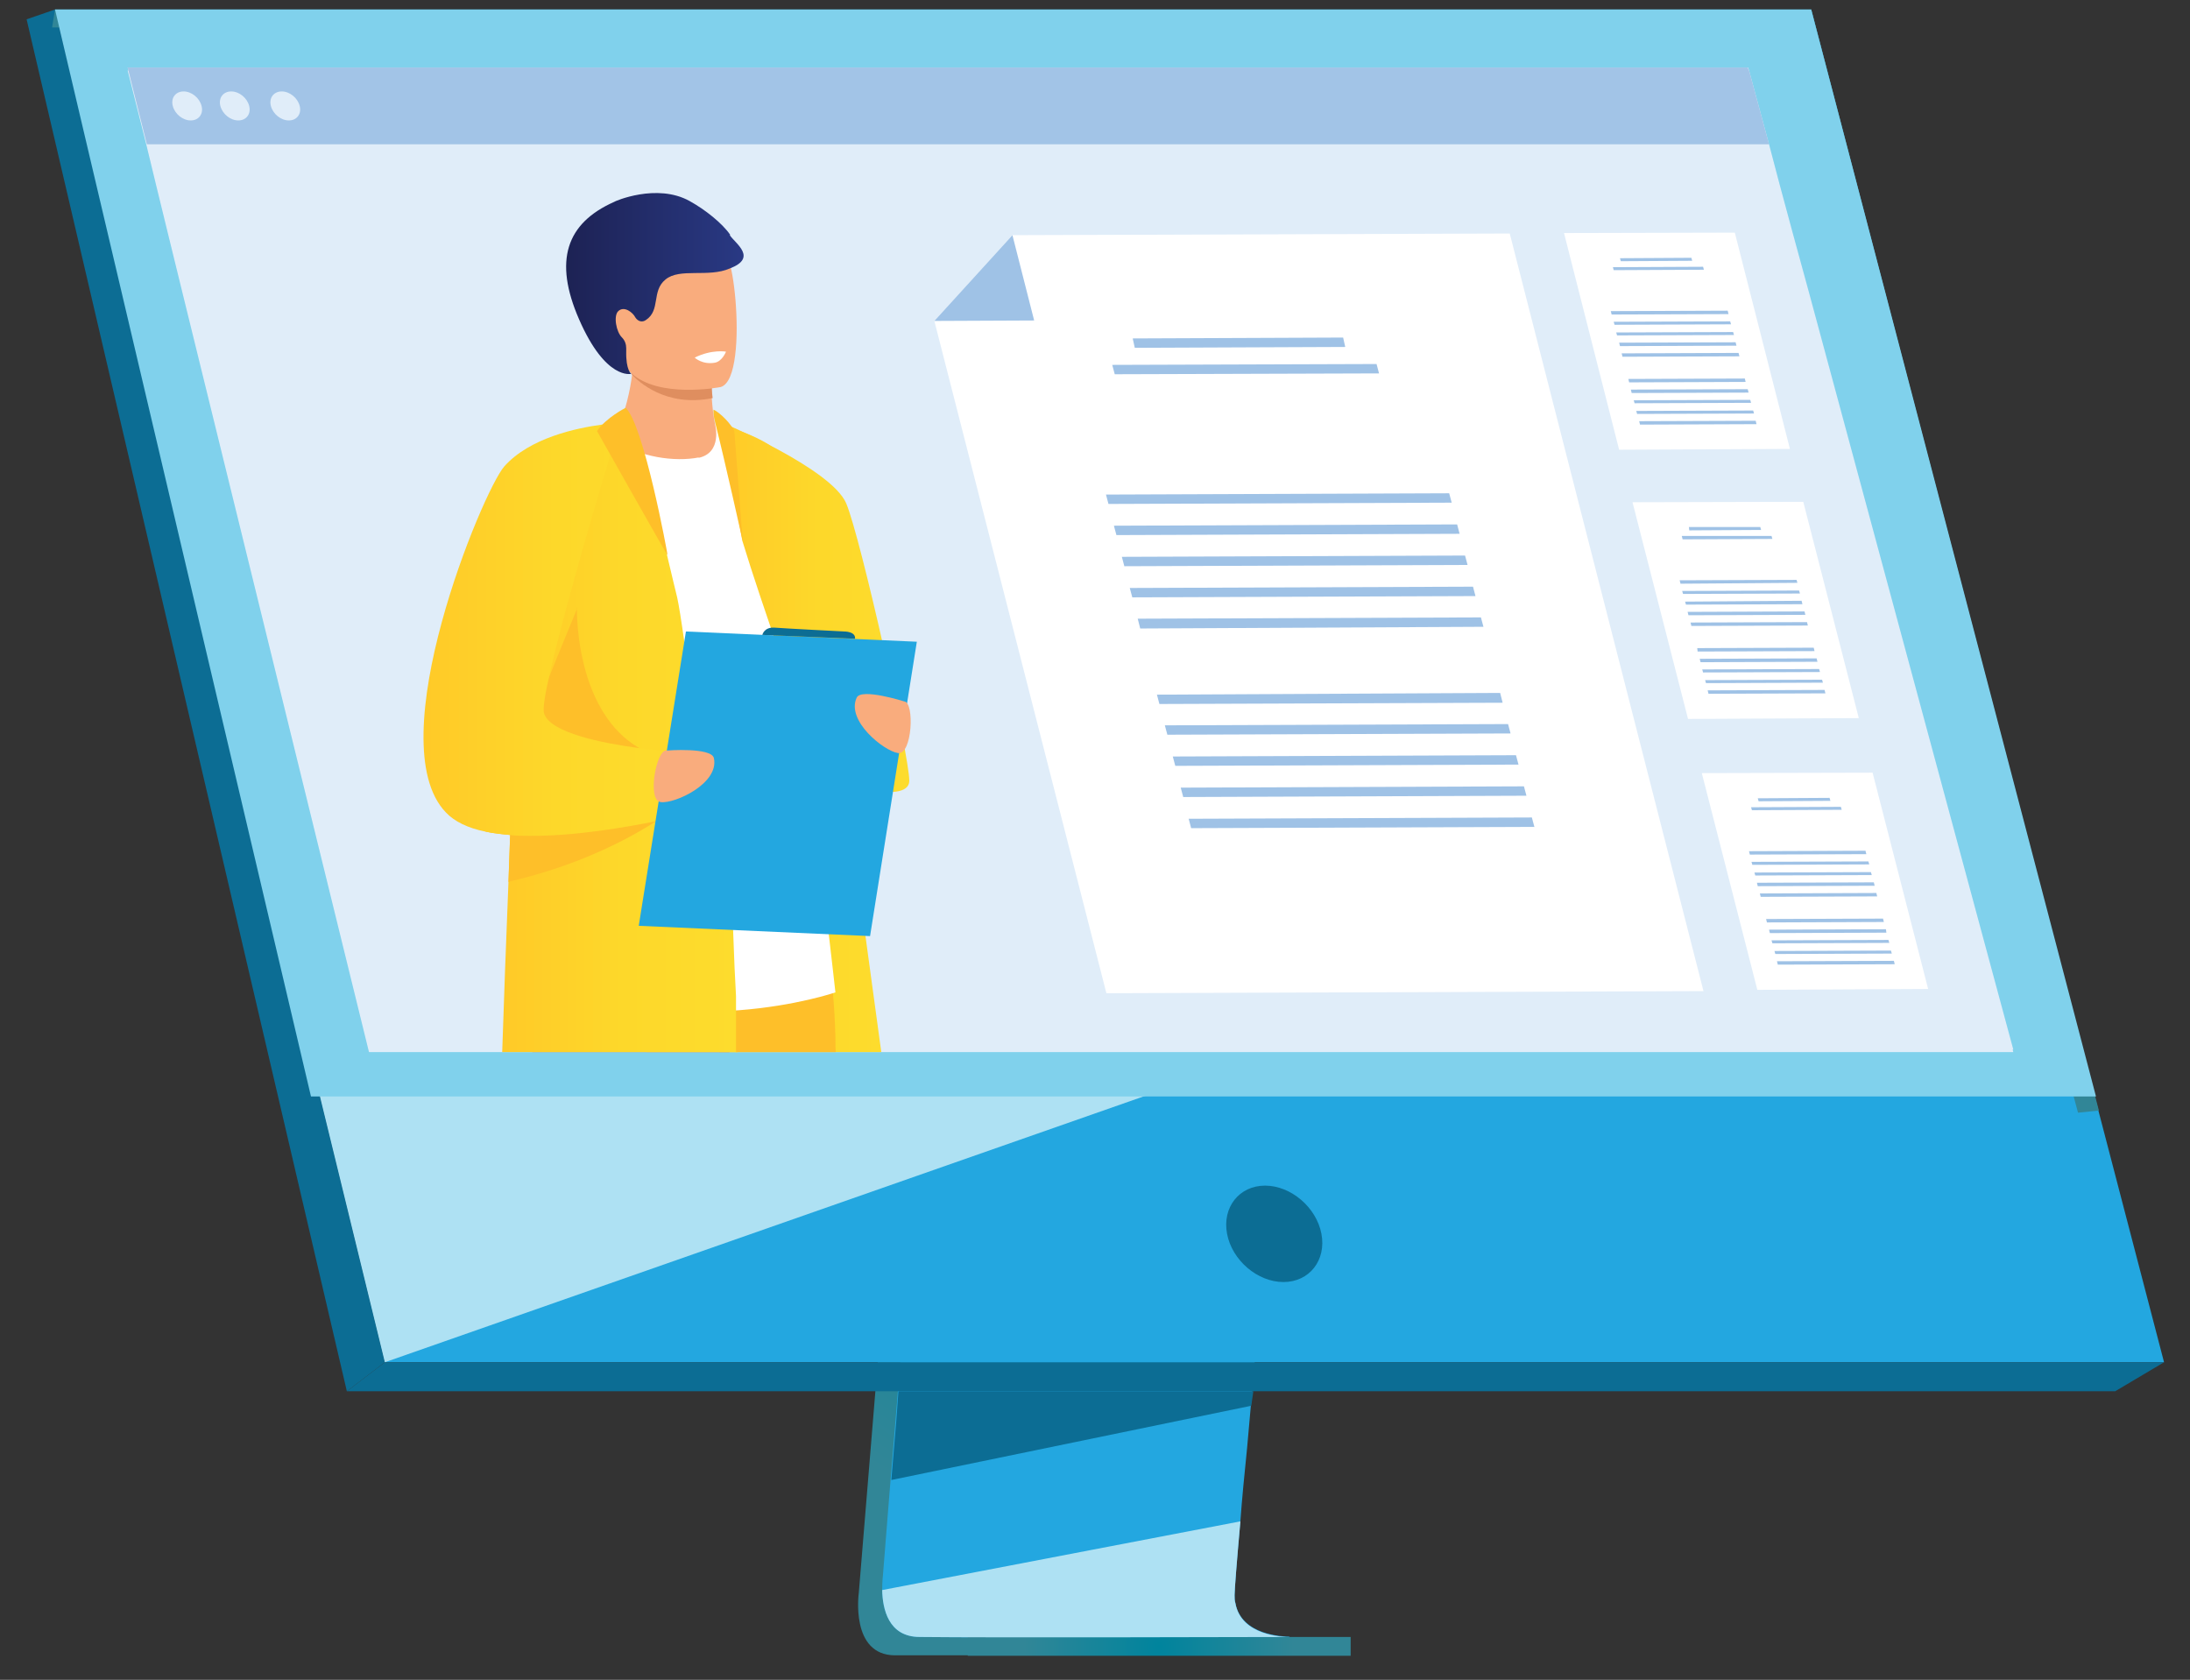 <svg width="73" height="56" viewBox="0 0 73 56" fill="none" xmlns="http://www.w3.org/2000/svg">
  <rect x="0" y="0" width="73" height="56" fill="#333333" stroke="none"/>
  <g clip-path="url(#clip0_1_44)">
    <path
      d="M31.438 18.919L28.626 53.106C28.626 53.106 28.334 55.183 29.837 55.183C32.315 55.183 42.183 55.183 42.183 55.183C42.183 55.183 40.318 54.756 40.331 53.775C40.359 52.637 43.616 18.591 43.616 18.591L31.424 18.919H31.438Z"
      fill="url(#paint0_radial_1_44)" />
    <path
      d="M42.99 54.571C42.503 54.571 33.08 54.6 30.658 54.571C29.601 54.571 29.42 53.618 29.406 53.007C29.406 52.708 29.433 52.495 29.433 52.495L29.503 51.613L29.684 49.352L29.851 47.347L30.06 44.773L30.241 42.597L32.245 18.307L44.437 17.98C44.437 17.98 43.059 32.23 42.085 42.597C41.974 43.749 41.876 44.858 41.779 45.896C41.751 46.223 41.723 46.55 41.695 46.863C41.612 47.844 41.528 48.74 41.445 49.537C41.403 49.949 41.375 50.347 41.347 50.703C41.222 52.097 41.153 52.993 41.153 53.163C41.153 53.263 41.153 53.348 41.18 53.434C41.375 54.529 42.795 54.557 42.976 54.557L42.99 54.571Z"
      fill="#23A7E0" />
    <path
      d="M1.834 0.317L8.695 28.447L9.628 32.301L12.829 45.413H72.135L60.374 0.317H1.834Z"
      fill="#23A7E0" />
    <path d="M1.834 0.317L0.887 0.644L11.562 46.38L12.829 45.413L1.834 0.317Z"
      fill="#0C6D94" />
    <path d="M11.562 46.38H70.506L72.135 45.413H12.829L11.562 46.38Z" fill="#0C6D94" />
    <path d="M32.259 55.197H45.022V54.571H32.259V55.197Z" fill="url(#paint1_radial_1_44)" />
    <path
      d="M69.267 37.093L59.636 0.915H1.736L1.834 0.317H60.374L69.963 37.022L69.267 37.093Z"
      fill="url(#paint2_radial_1_44)" />
    <path
      d="M41.779 46.38L41.709 46.863L29.712 49.338L29.879 47.333L29.948 46.38H41.779Z"
      fill="#0C6D94" />
    <path
      d="M42.99 54.571C42.503 54.571 33.08 54.6 30.658 54.571C29.601 54.571 29.42 53.618 29.406 53.007L41.347 50.717C41.222 52.111 41.153 53.007 41.153 53.178C41.153 53.277 41.153 53.362 41.18 53.448C41.375 54.543 42.795 54.571 42.976 54.571H42.99Z"
      fill="#AEE1F3" />
    <path d="M38.884 36.283L12.829 45.413L9.628 32.301L38.884 36.283Z" fill="#AEE1F3" />
    <path d="M1.834 0.317H60.374L69.866 36.553H10.366L1.834 0.317Z" fill="#80D1EC" />
    <path
      d="M44.048 41.132C43.881 40.25 43.032 39.525 42.169 39.525C41.306 39.525 40.735 40.25 40.902 41.132C41.069 42.014 41.918 42.739 42.781 42.739C43.644 42.739 44.215 42.014 44.048 41.132Z"
      fill="#0C6D94" />
    <path
      d="M67.11 34.989H12.3L6.093 9.717L5.619 7.783L5.216 6.134L4.896 4.811L4.255 2.251H58.272L58.314 2.394L58.968 4.811L59.316 6.134L59.761 7.783L60.29 9.717L67.11 34.989Z"
      fill="#E0EDF9" />
    <path
      d="M67.11 35.074H12.3L6.093 9.803L5.619 7.869L5.216 6.219L4.896 4.896L4.255 2.351H58.272L58.314 2.479L58.968 4.896L59.316 6.219L59.761 7.869L60.29 9.803L67.11 35.074Z"
      fill="#E0EDF9" />
    <path d="M58.968 4.811H4.896L4.255 2.251H58.258L58.314 2.394L58.968 4.811Z"
      fill="#A2C4E7" />
    <path
      d="M5.759 3.531C5.689 3.261 5.856 3.048 6.12 3.048C6.385 3.048 6.649 3.261 6.719 3.531C6.789 3.801 6.622 4.015 6.357 4.015C6.093 4.015 5.828 3.801 5.759 3.531Z"
      fill="#E0EDF9" />
    <path
      d="M7.345 3.531C7.276 3.261 7.443 3.048 7.707 3.048C7.972 3.048 8.236 3.261 8.306 3.531C8.375 3.801 8.208 4.015 7.944 4.015C7.679 4.015 7.415 3.801 7.345 3.531Z"
      fill="#E0EDF9" />
    <path
      d="M9.029 3.531C8.96 3.261 9.127 3.048 9.391 3.048C9.656 3.048 9.92 3.261 9.99 3.531C10.059 3.801 9.892 4.015 9.628 4.015C9.363 4.015 9.099 3.801 9.029 3.531Z"
      fill="#E0EDF9" />
    <path
      d="M29.378 35.074H23.964C23.908 34.647 23.866 34.178 23.824 33.709C23.755 32.855 23.699 31.931 23.657 30.978C23.657 30.751 23.643 30.537 23.63 30.31C23.63 30.025 23.616 29.741 23.602 29.442C23.602 28.945 23.574 28.447 23.574 27.949C23.574 27.309 23.56 26.669 23.56 26.029C23.56 25.873 23.56 25.702 23.56 25.546C23.56 25.389 23.56 25.247 23.56 25.091C23.56 23.711 23.588 22.36 23.616 21.094C23.671 18.307 23.783 15.989 23.838 14.866C23.866 14.411 23.88 14.155 23.88 14.155C23.88 14.155 23.977 14.169 24.103 14.197C24.2 14.226 24.312 14.254 24.451 14.297C24.576 14.339 24.715 14.382 24.854 14.439C25.105 14.539 25.355 14.652 25.606 14.809C26.01 15.065 26.372 15.406 26.538 15.861C26.678 16.245 27.012 18.293 27.415 21.023C27.415 21.094 27.443 21.18 27.443 21.265C27.652 22.716 27.889 24.337 28.125 25.986C28.376 27.736 28.612 29.542 28.849 31.206C29.044 32.628 29.225 33.965 29.378 35.088V35.074Z"
      fill="url(#paint3_linear_1_44)" />
    <path
      d="M27.861 35.074H21.556C21.43 34.548 21.319 34.036 21.222 33.552C20.943 32.23 20.762 31.135 20.776 30.552C20.776 30.281 20.888 30.068 21.055 29.897C21.18 29.784 21.333 29.698 21.5 29.627C22.029 29.414 22.794 29.385 23.602 29.442C23.88 29.456 24.145 29.485 24.423 29.513C25.926 29.698 27.318 30.082 27.318 30.082C27.318 30.082 27.415 30.466 27.527 31.135C27.61 31.632 27.708 32.301 27.763 33.097C27.805 33.552 27.833 34.05 27.847 34.59C27.847 34.747 27.847 34.917 27.861 35.074Z"
      fill="#FEBF29" />
    <path
      d="M24.938 30.552L24.868 31.021L24.562 33.282L24.506 33.666L24.312 35.074H17.742C17.686 34.15 17.645 33.239 17.631 32.457C17.631 32.372 17.631 32.286 17.631 32.201C17.631 31.021 17.728 30.139 18.062 29.912C18.438 29.656 19.691 29.727 21.027 29.897C21.166 29.912 21.291 29.926 21.43 29.954C22.21 30.054 22.989 30.196 23.602 30.31C23.922 30.367 24.214 30.424 24.423 30.466C24.729 30.523 24.924 30.566 24.924 30.566L24.938 30.552Z"
      fill="#C45B4F" />
    <path
      d="M17.645 15.321C17.645 15.321 21.25 12.931 23.852 14.155C24.27 14.354 24.729 14.894 25.077 15.278C26.01 16.33 27.847 33.083 27.847 33.083C27.847 33.083 22.655 34.875 17.659 32.471V15.335L17.645 15.321Z"
      fill="white" />
    <path
      d="M24.061 14.083C24.061 14.083 27.721 15.619 28.209 16.785C28.696 17.951 30.31 25.19 30.31 26.029C30.31 26.868 27.513 26.214 27.053 24.849C26.678 23.711 25.411 20.227 24.743 18.023L24.047 14.069L24.061 14.083Z"
      fill="url(#paint4_linear_1_44)" />
    <path
      d="M23.296 15.249C22.502 15.406 21.319 15.249 20.47 14.666C20.86 13.714 21.013 12.974 21.069 12.491C21.069 12.462 21.069 12.434 21.069 12.419C21.096 12.164 21.096 11.993 21.069 11.922H23.128C23.128 11.922 23.699 12.192 23.699 12.363C23.699 12.462 23.699 12.547 23.699 12.647C23.699 12.889 23.699 13.102 23.727 13.287C23.769 13.884 23.838 14.155 23.838 14.155C23.838 14.155 24.089 15.093 23.282 15.264L23.296 15.249Z"
      fill="#F9AC7D" />
    <path
      d="M23.741 13.273C22.182 13.586 21.264 12.704 21.069 12.491C21.041 12.462 21.027 12.434 21.027 12.434C21.041 12.434 21.055 12.419 21.082 12.405C21.667 12.164 22.989 12.363 23.727 12.633C23.727 12.875 23.727 13.088 23.755 13.273H23.741Z"
      fill="#DF8E5F" />
    <path
      d="M20.568 11.566C20.846 13.102 22.781 13.045 23.63 12.96C23.866 12.931 24.019 12.903 24.019 12.903C24.284 12.832 24.437 12.405 24.506 11.836C24.646 10.727 24.465 9.092 24.284 8.679C24.005 8.054 23.49 7.371 21.528 7.869C19.579 8.352 20.22 9.604 20.568 11.566Z"
      fill="#F9AC7D" />
    <path
      d="M24.339 7.826C24.075 7.442 23.504 6.987 22.989 6.703C21.89 6.091 20.47 6.717 20.47 6.731C18.87 7.442 18.452 8.694 19.301 10.642C20.192 12.69 21.041 12.462 21.041 12.462C21.041 12.462 20.86 12.348 20.874 11.708C20.874 11.666 20.874 11.637 20.874 11.609C20.874 11.481 20.832 11.353 20.735 11.253C20.54 11.069 20.442 10.528 20.609 10.372C20.804 10.187 21.096 10.414 21.18 10.585C21.264 10.713 21.403 10.756 21.528 10.67C22.029 10.343 21.709 9.703 22.182 9.319C22.655 8.921 23.616 9.262 24.326 8.95C25.258 8.594 24.52 8.125 24.326 7.84L24.339 7.826Z"
      fill="url(#paint5_linear_1_44)" />
    <path
      d="M24.604 35.074H16.74C16.796 33.41 16.865 31.419 16.949 29.4C16.963 28.873 16.991 28.347 17.005 27.835C17.005 27.608 17.018 27.394 17.032 27.181C17.199 22.716 17.38 18.677 17.408 18.449C17.492 17.951 17.575 17.539 17.659 17.169C17.909 16.103 18.215 15.534 18.884 15.036C18.953 14.979 19.482 14.709 19.955 14.467C20.345 14.268 20.679 14.098 20.693 14.098C20.776 14.14 20.86 14.254 20.943 14.411C21.041 14.581 21.124 14.794 21.222 15.05C21.584 15.989 21.973 17.44 22.238 18.52C22.405 19.217 22.53 19.758 22.572 19.914C22.628 20.17 22.711 20.682 22.808 21.379C22.934 22.317 23.087 23.597 23.254 25.034C23.268 25.176 23.282 25.332 23.309 25.489C23.323 25.659 23.351 25.83 23.365 26.015C23.365 26.015 23.365 26.129 23.379 26.186C23.435 26.755 23.504 27.352 23.56 27.949C23.616 28.447 24.353 28.802 24.395 29.3C24.395 29.343 24.395 29.414 24.395 29.513C24.395 29.727 24.409 30.068 24.423 30.452C24.423 30.623 24.423 30.808 24.437 31.007C24.465 31.846 24.506 32.77 24.534 33.211C24.534 33.225 24.534 33.254 24.534 33.296C24.534 33.382 24.534 33.51 24.534 33.68C24.534 34.022 24.534 34.519 24.534 35.088L24.604 35.074Z"
      fill="url(#paint6_linear_1_44)" />
    <path
      d="M19.231 20.255C19.231 20.255 19.106 24.778 22.433 25.332C25.759 25.887 23.546 26.029 23.546 26.029C23.546 26.029 17.297 25.759 17.199 25.588C17.102 25.418 19.245 20.27 19.245 20.27L19.231 20.255Z"
      fill="#FEBF29" />
    <path
      d="M22.043 27.252C22.043 27.252 21.987 27.295 21.862 27.38C21.361 27.707 19.858 28.617 17.659 29.215C17.422 29.272 17.186 29.343 16.949 29.4C16.963 28.873 16.991 28.347 17.005 27.835C16.712 27.807 16.434 27.778 16.183 27.721C16.183 27.65 16.197 27.579 16.211 27.522C16.49 27.409 16.768 27.295 17.032 27.181C17.255 27.096 17.464 27.01 17.659 26.939C18.563 26.584 19.231 26.356 19.231 26.356L21.89 27.224L22.043 27.281V27.252Z"
      fill="#FEBF29" />
    <path
      d="M22.739 27.181C22.739 27.181 22.391 27.266 21.848 27.38C20.846 27.579 19.162 27.878 17.645 27.864C17.422 27.864 17.199 27.864 16.991 27.835C16.698 27.807 16.42 27.778 16.169 27.721C15.613 27.608 15.153 27.394 14.861 27.082C12.62 24.749 16.086 16.373 16.81 15.548C17.659 14.595 19.218 14.268 20.067 14.155C20.108 14.155 20.136 14.155 20.164 14.155C20.47 14.112 20.665 14.112 20.665 14.112C20.665 14.112 20.595 14.339 20.484 14.709C20.442 14.851 20.387 15.022 20.331 15.207C19.802 16.97 18.786 20.44 18.341 22.389C18.174 23.1 18.09 23.612 18.132 23.768C18.313 24.436 20.122 24.778 21.264 24.934C21.737 24.991 22.113 25.034 22.182 25.034C22.182 25.034 22.182 25.034 22.196 25.034L22.266 25.318L22.419 25.986L22.572 26.641L22.711 27.21L22.739 27.181Z"
      fill="url(#paint7_linear_1_44)" />
    <path d="M29.002 31.206L21.291 30.864L22.864 21.052L30.561 21.393L29.002 31.206Z"
      fill="#23A7E0" />
    <path
      d="M22.224 25.02C22.224 25.02 23.727 24.906 23.797 25.276C23.977 26.114 22.502 26.797 22.029 26.74C21.556 26.698 21.876 24.963 22.224 25.02Z"
      fill="#F9AC7D" />
    <path
      d="M30.143 23.384C30.143 23.384 28.71 22.929 28.557 23.256C28.195 24.024 29.461 25.034 29.934 25.105C30.408 25.176 30.491 23.413 30.143 23.384Z"
      fill="#F9AC7D" />
    <path
      d="M20.846 13.6C20.846 13.6 20.22 13.913 19.899 14.368C19.899 14.368 22.252 18.549 22.252 18.506C22.252 18.463 21.458 14.126 20.846 13.586V13.6Z"
      fill="#FEBF29" />
    <path
      d="M23.783 13.657C23.991 13.742 24.395 14.155 24.479 14.382L24.757 18.037C24.757 18.037 24.159 15.349 23.852 14.14C23.769 13.827 23.783 13.742 23.783 13.657Z"
      fill="#FEBF29" />
    <path
      d="M25.411 21.166C25.411 21.166 25.467 20.895 25.829 20.924C26.177 20.952 28.153 21.052 28.153 21.052C28.153 21.052 28.529 21.052 28.501 21.294L25.425 21.166H25.411Z"
      fill="#0C6D94" />
    <path
      d="M23.156 11.922C23.156 11.922 23.407 12.164 23.824 12.092C24.075 12.05 24.2 11.723 24.2 11.723C24.2 11.723 23.727 11.637 23.156 11.922Z"
      fill="white" />
    <path d="M59.664 14.965L53.971 14.993L52.134 7.769L57.827 7.755L59.664 14.965Z"
      fill="white" />
    <path d="M56.407 8.694L54.027 8.708L53.999 8.608L56.379 8.594L56.407 8.694Z"
      fill="#9FC2E6" />
    <path d="M56.797 8.992L53.79 9.006L53.763 8.907L56.769 8.893L56.797 8.992Z"
      fill="#9FC2E6" />
    <path d="M57.618 10.471L53.721 10.485L53.693 10.372L57.59 10.357L57.618 10.471Z"
      fill="#9FC2E6" />
    <path d="M57.701 10.812L53.818 10.827L53.79 10.727L57.673 10.713L57.701 10.812Z"
      fill="#9FC2E6" />
    <path d="M57.799 11.168L53.902 11.182L53.874 11.083L57.771 11.069L57.799 11.168Z"
      fill="#9FC2E6" />
    <path d="M57.882 11.524L53.999 11.538L53.971 11.424L57.854 11.41L57.882 11.524Z"
      fill="#9FC2E6" />
    <path d="M57.98 11.879L54.083 11.893L54.055 11.78L57.952 11.765L57.98 11.879Z"
      fill="#9FC2E6" />
    <path d="M58.188 12.732L54.305 12.747L54.278 12.633L58.161 12.619L58.188 12.732Z"
      fill="#9FC2E6" />
    <path d="M58.286 13.088L54.389 13.102L54.361 12.988L58.258 12.974L58.286 13.088Z"
      fill="#9FC2E6" />
    <path d="M58.369 13.429L54.486 13.443L54.458 13.344L58.342 13.33L58.369 13.429Z"
      fill="#9FC2E6" />
    <path d="M58.467 13.785L54.57 13.799L54.542 13.699L58.439 13.685L58.467 13.785Z"
      fill="#9FC2E6" />
    <path d="M58.55 14.14L54.667 14.155L54.639 14.041L58.523 14.027L58.55 14.14Z"
      fill="#9FC2E6" />
    <path d="M61.96 23.939L56.268 23.967L54.417 16.743L60.109 16.729L61.96 23.939Z"
      fill="white" />
    <path d="M58.703 17.667L56.309 17.681L56.296 17.568H58.676L58.703 17.667Z"
      fill="#9FC2E6" />
    <path d="M59.079 17.966L56.087 17.98L56.059 17.866H59.051L59.079 17.966Z" fill="#9FC2E6" />
    <path d="M59.914 19.43L56.017 19.459L55.989 19.345L59.886 19.331L59.914 19.43Z"
      fill="#9FC2E6" />
    <path d="M59.998 19.786L56.101 19.8L56.073 19.701L59.97 19.686L59.998 19.786Z"
      fill="#9FC2E6" />
    <path d="M60.081 20.142L56.198 20.156L56.17 20.056L60.053 20.028L60.081 20.142Z"
      fill="#9FC2E6" />
    <path d="M60.179 20.497L56.282 20.511L56.254 20.398L60.151 20.383L60.179 20.497Z"
      fill="#9FC2E6" />
    <path d="M60.262 20.853L56.379 20.867L56.351 20.753L60.234 20.739L60.262 20.853Z"
      fill="#9FC2E6" />
    <path d="M60.485 21.706L56.588 21.72L56.574 21.606L60.457 21.592L60.485 21.706Z"
      fill="#9FC2E6" />
    <path d="M60.582 22.061L56.685 22.076L56.657 21.962L60.555 21.948L60.582 22.061Z"
      fill="#9FC2E6" />
    <path d="M60.666 22.403L56.769 22.417L56.741 22.317L60.638 22.303L60.666 22.403Z"
      fill="#9FC2E6" />
    <path d="M60.763 22.758L56.866 22.773L56.838 22.673L60.736 22.659L60.763 22.758Z"
      fill="#9FC2E6" />
    <path d="M60.847 23.114L56.95 23.128L56.922 23.014L60.819 23L60.847 23.114Z"
      fill="#9FC2E6" />
    <path d="M64.271 32.969L58.578 32.998L56.727 25.773L62.42 25.759L64.271 32.969Z"
      fill="white" />
    <path d="M61.014 26.698L58.62 26.712L58.592 26.612L60.986 26.598L61.014 26.698Z"
      fill="#9FC2E6" />
    <path d="M61.39 26.996L58.397 27.01L58.369 26.911L61.362 26.897L61.39 26.996Z"
      fill="#9FC2E6" />
    <path d="M62.211 28.475L58.328 28.489L58.3 28.376L62.183 28.361L62.211 28.475Z"
      fill="#9FC2E6" />
    <path d="M62.308 28.817L58.411 28.831L58.383 28.731L62.28 28.717L62.308 28.817Z"
      fill="#9FC2E6" />
    <path d="M62.392 29.172L58.509 29.186L58.481 29.087L62.364 29.073L62.392 29.172Z"
      fill="#9FC2E6" />
    <path d="M62.489 29.528L58.592 29.542L58.564 29.428L62.461 29.414L62.489 29.528Z"
      fill="#9FC2E6" />
    <path d="M62.573 29.883L58.69 29.897L58.662 29.784L62.545 29.769L62.573 29.883Z"
      fill="#9FC2E6" />
    <path d="M62.795 30.736L58.898 30.751L58.87 30.637L62.768 30.623L62.795 30.736Z"
      fill="#9FC2E6" />
    <path d="M62.879 31.092L58.996 31.106L58.968 30.992L62.865 30.978L62.879 31.092Z"
      fill="#9FC2E6" />
    <path d="M62.976 31.433L59.079 31.447L59.051 31.348L62.949 31.334L62.976 31.433Z"
      fill="#9FC2E6" />
    <path d="M63.06 31.789L59.177 31.803L59.149 31.703L63.032 31.689L63.06 31.789Z"
      fill="#9FC2E6" />
    <path d="M63.157 32.144L59.26 32.158L59.232 32.045L63.13 32.031L63.157 32.144Z"
      fill="#9FC2E6" />
    <path
      d="M56.783 33.04L36.88 33.111L31.145 10.699L33.748 7.84L50.325 7.784L56.783 33.04Z"
      fill="white" />
    <path d="M44.841 11.566L37.826 11.595L37.757 11.282L44.771 11.253L44.841 11.566Z"
      fill="#9FC2E6" />
    <path d="M45.968 12.448L37.158 12.476L37.075 12.164L45.885 12.135L45.968 12.448Z"
      fill="#9FC2E6" />
    <path d="M48.39 16.757L36.949 16.8L36.866 16.487L48.306 16.444L48.39 16.757Z"
      fill="#9FC2E6" />
    <path d="M48.654 17.795L37.214 17.838L37.13 17.525L48.571 17.482L48.654 17.795Z"
      fill="#9FC2E6" />
    <path d="M48.919 18.833L37.478 18.876L37.395 18.563L48.835 18.52L48.919 18.833Z"
      fill="#9FC2E6" />
    <path d="M49.183 19.871L37.743 19.914L37.659 19.601L49.1 19.558L49.183 19.871Z"
      fill="#9FC2E6" />
    <path d="M49.448 20.895L38.007 20.952L37.924 20.625L49.364 20.582L49.448 20.895Z"
      fill="#9FC2E6" />
    <path d="M50.088 23.427L38.647 23.469L38.564 23.157L50.005 23.1L50.088 23.427Z"
      fill="#9FC2E6" />
    <path d="M50.352 24.451L38.912 24.493L38.828 24.18L50.269 24.138L50.352 24.451Z"
      fill="#9FC2E6" />
    <path d="M50.617 25.489L39.176 25.531L39.093 25.219L50.533 25.176L50.617 25.489Z"
      fill="#9FC2E6" />
    <path d="M50.881 26.527L39.441 26.57L39.357 26.257L50.798 26.214L50.881 26.527Z"
      fill="#9FC2E6" />
    <path d="M51.146 27.565L39.705 27.608L39.622 27.295L51.062 27.252L51.146 27.565Z"
      fill="#9FC2E6" />
    <path d="M31.145 10.699L34.472 10.684L33.748 7.84L31.145 10.699Z" fill="#9FC2E6" />
  </g>
  <defs>
    <radialGradient id="paint0_radial_1_44" cx="0" cy="0" r="1" gradientUnits="userSpaceOnUse"
      gradientTransform="translate(36.128 36.894) scale(13.737 14.036)">
      <stop stop-color="#00849D" />
      <stop offset="0.99" stop-color="#318697" />
    </radialGradient>
    <radialGradient id="paint1_radial_1_44" cx="0" cy="0" r="1" gradientUnits="userSpaceOnUse"
      gradientTransform="translate(38.633 54.884) scale(4.523 4.622)">
      <stop stop-color="#00849D" />
      <stop offset="0.99" stop-color="#318697" />
    </radialGradient>
    <radialGradient id="paint2_radial_1_44" cx="0" cy="0" r="1" gradientUnits="userSpaceOnUse"
      gradientTransform="translate(35.864 18.705) scale(27.266 27.859)">
      <stop stop-color="#00849D" />
      <stop offset="0.99" stop-color="#318697" />
    </radialGradient>
    <linearGradient id="paint3_linear_1_44" x1="23.546" y1="24.607" x2="29.378" y2="24.607"
      gradientUnits="userSpaceOnUse">
      <stop stop-color="#FFCA28" />
      <stop offset="0.01" stop-color="#FFCA28" />
      <stop offset="0.51" stop-color="#FDD82A" />
      <stop offset="1" stop-color="#FDDC2D" />
    </linearGradient>
    <linearGradient id="paint4_linear_1_44" x1="24.061" y1="20.255" x2="30.324" y2="20.255"
      gradientUnits="userSpaceOnUse">
      <stop stop-color="#FFCA28" />
      <stop offset="0.01" stop-color="#FFCA28" />
      <stop offset="0.51" stop-color="#FDD82A" />
      <stop offset="1" stop-color="#FDDC2D" />
    </linearGradient>
    <linearGradient id="paint5_linear_1_44" x1="18.884" y1="9.447" x2="24.813" y2="9.447"
      gradientUnits="userSpaceOnUse">
      <stop stop-color="#1D2254" />
      <stop offset="1" stop-color="#293984" />
    </linearGradient>
    <linearGradient id="paint6_linear_1_44" x1="16.74" y1="24.579" x2="24.604" y2="24.579"
      gradientUnits="userSpaceOnUse">
      <stop stop-color="#FFCA28" />
      <stop offset="0.01" stop-color="#FFCA28" />
      <stop offset="0.51" stop-color="#FDD82A" />
      <stop offset="1" stop-color="#FDDC2D" />
    </linearGradient>
    <linearGradient id="paint7_linear_1_44" x1="14.123" y1="20.981" x2="22.753" y2="20.981"
      gradientUnits="userSpaceOnUse">
      <stop stop-color="#FFCA28" />
      <stop offset="0.01" stop-color="#FFCA28" />
      <stop offset="0.51" stop-color="#FDD82A" />
      <stop offset="1" stop-color="#FDDC2D" />
    </linearGradient>
    <clipPath id="clip0_1_44">
      <rect width="71.247" height="54.88" fill="white" transform="translate(0.887 0.317)" />
    </clipPath>
  </defs>
</svg>
  